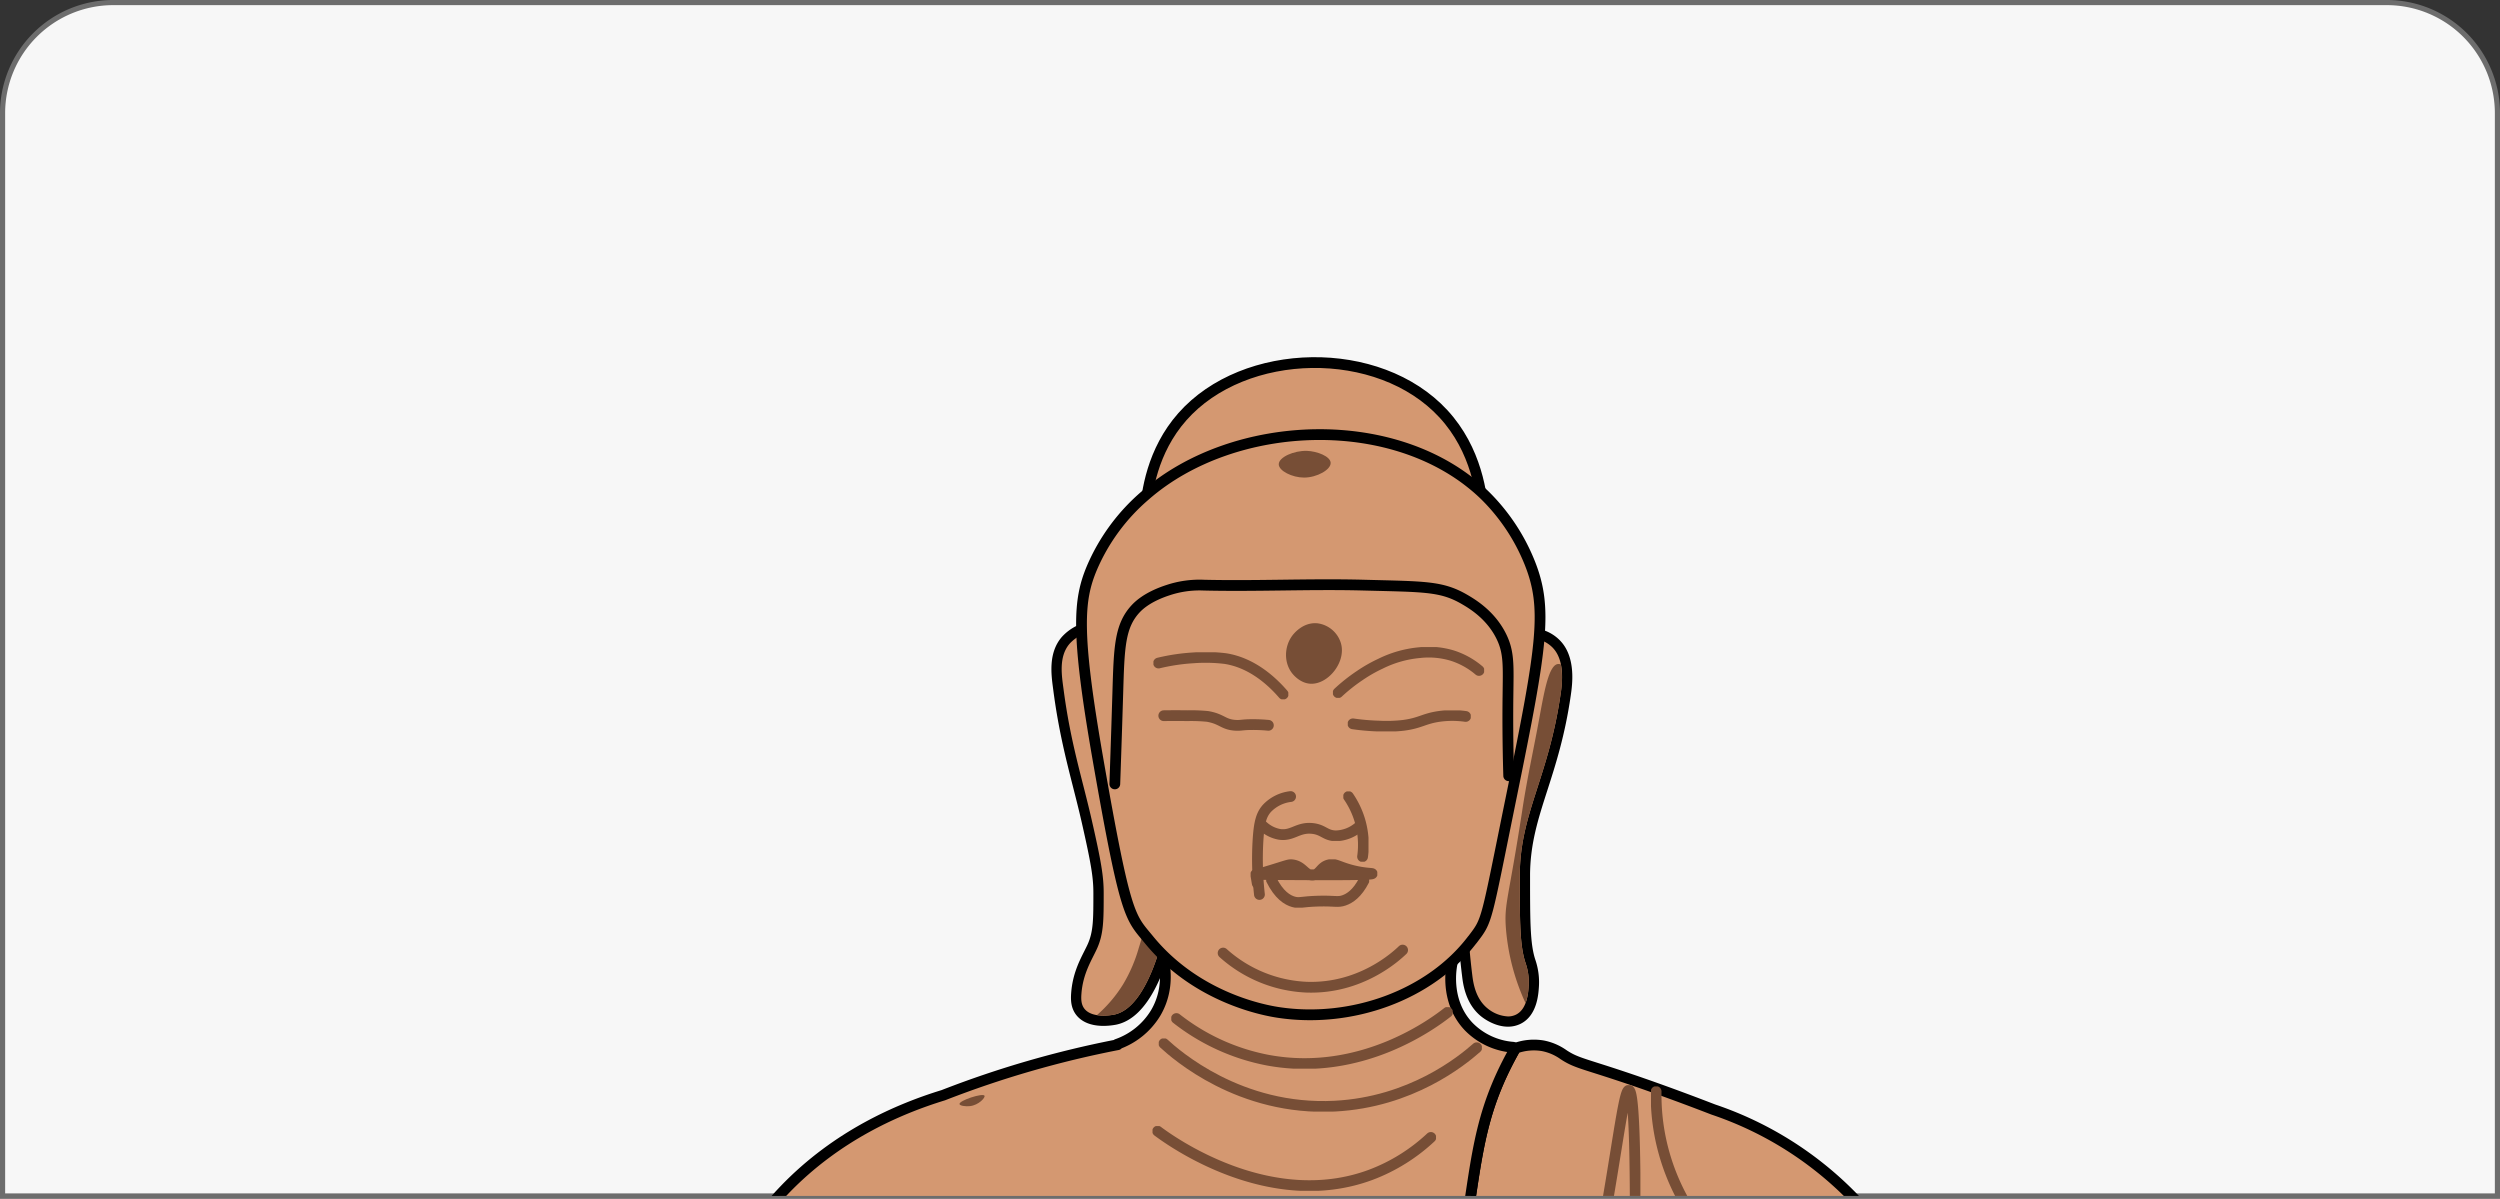 <svg xmlns="http://www.w3.org/2000/svg" width="967.99" height="464.062"><rect width="100%" height="100%" fill="#333333" stroke="none"/><defs><clipPath id="v"><path data-name="사각형 4184" fill="none" d="M0 0h14.961v119.422H0z"/></clipPath><clipPath id="a"><path data-name="패스 13798" d="M43.818.99h880.344a42.843 42.843 0 0 1 42.828 42.828v419.244H.99V43.818A42.855 42.855 0 0 1 43.818.99z" transform="translate(-.99 -.99)" fill="none"/></clipPath><clipPath id="c"><path data-name="사각형 4165" fill="none" d="M0 0h68.971v136.087H0z"/></clipPath><clipPath id="d"><path data-name="사각형 4166" fill="none" d="M0 0h32.53v106.212H0z"/></clipPath><clipPath id="e"><path data-name="사각형 4167" fill="none" d="M0 0h264.17v113.474H0z"/></clipPath><clipPath id="f"><path data-name="사각형 4168" fill="none" d="M0 0h254.415v135.24H0z"/></clipPath><clipPath id="g"><path data-name="사각형 4169" fill="none" d="M0 0h28.152v180.885H0z"/></clipPath><clipPath id="h"><path data-name="사각형 4170" fill="none" d="M0 0h194.095v31.588H0z"/></clipPath><clipPath id="i"><path data-name="사각형 4171" fill="none" d="M0 0h52.231v18.226H0z"/></clipPath><clipPath id="j"><path data-name="사각형 4172" fill="none" d="M0 0h58.541v19.663H0z"/></clipPath><clipPath id="k"><path data-name="사각형 4173" fill="none" d="M0 0h44.474v7.757H0z"/></clipPath><clipPath id="l"><path data-name="사각형 4174" fill="none" d="M0 0h47.624v8.137H0z"/></clipPath><clipPath id="m"><path data-name="사각형 4175" fill="none" d="M0 0h41.866v8.499H0z"/></clipPath><clipPath id="n"><path data-name="사각형 4176" fill="none" d="M0 0h16.807v41.885H0z"/></clipPath><clipPath id="o"><path data-name="사각형 4177" fill="none" d="M0 0h9.746v27.229H0z"/></clipPath><clipPath id="p"><path data-name="사각형 4178" fill="none" d="M0 0h39.877v12.848H0z"/></clipPath><clipPath id="q"><path data-name="사각형 4179" fill="none" d="M0 0h74.339v76.519H0z"/></clipPath><clipPath id="r"><path data-name="사각형 4180" fill="none" d="M0 0h71.513v68.486H0z"/></clipPath><clipPath id="s"><path data-name="사각형 4181" fill="none" d="M0 0h70.599v67.896H0z"/></clipPath><clipPath id="t"><path data-name="사각형 4182" fill="none" d="M0 0h124.619v147.451H0z"/></clipPath><clipPath id="u"><path data-name="사각형 4183" fill="none" d="M0 0h71.75v62.557H0z"/></clipPath><clipPath id="b"><path data-name="사각형 4164" fill="none" d="M0 0h26.249v211.901H0z"/></clipPath><clipPath id="w"><path data-name="사각형 4185" fill="none" d="M0 0h49.052v11.278H0z"/></clipPath><clipPath id="x"><path data-name="사각형 4186" fill="none" d="M0 0h73.473v18.368H0z"/></clipPath><clipPath id="y"><path data-name="사각형 4187" fill="none" d="M0 0h259.773v306.255H0z"/></clipPath><clipPath id="z"><path data-name="사각형 4188" fill="none" d="M0 0h44.75v33.501H0z"/></clipPath><clipPath id="A"><path data-name="사각형 4189" fill="none" d="M0 0h78.279v111.38H0z"/></clipPath><clipPath id="B"><path data-name="사각형 4190" fill="none" d="M0 0h65.345v34.662H0z"/></clipPath><clipPath id="C"><path data-name="사각형 4191" fill="none" d="M0 0h16.903v50.004H0z"/></clipPath><clipPath id="D"><path data-name="사각형 4192" fill="none" d="M0 0h45.53v151.058H0z"/></clipPath><clipPath id="E"><path data-name="사각형 4193" fill="none" d="M0 0h224.436v91.499H0z"/></clipPath><clipPath id="F"><path data-name="사각형 4194" fill="none" d="M0 0h130.205v71.598H0z"/></clipPath><clipPath id="G"><path data-name="사각형 4195" fill="none" d="M0 0h10.44v87.149H0z"/></clipPath><clipPath id="H"><path data-name="사각형 4196" fill="none" d="M0 0h19.51v103.3H0z"/></clipPath><clipPath id="I"><path data-name="사각형 4197" fill="none" d="M0 0h27.6v112.189H0z"/></clipPath><clipPath id="J"><path data-name="사각형 4198" fill="none" d="M0 0h15.142v45.968H0z"/></clipPath><clipPath id="K"><path data-name="사각형 4199" fill="none" d="M0 0h12.239v37.079H0z"/></clipPath><clipPath id="L"><path data-name="사각형 4200" fill="none" d="M0 0h96.029v25.392H0z"/></clipPath><clipPath id="M"><path data-name="사각형 4201" fill="none" d="M0 0h51.622v35.471H0z"/></clipPath><clipPath id="N"><path data-name="사각형 4202" fill="none" d="M0 0h108.963v23.831H0z"/></clipPath><clipPath id="O"><path data-name="사각형 4203" fill="none" d="M0 0h125.114v28.323H0z"/></clipPath><clipPath id="P"><path data-name="사각형 4204" fill="none" d="M0 0h109.772v25.068H0z"/></clipPath></defs><g data-name="그룹 5206"><path data-name="패스 13714" d="M43.823.995h880.344a42.843 42.843 0 0 1 42.828 42.828v419.244h-966V43.823A42.855 42.855 0 0 1 43.823.995z" fill="#f7f7f7" stroke="#6d6d6d" stroke-miterlimit="10" stroke-width="1.99"/><g data-name="그룹 5205" clip-path="url(#a)" transform="translate(.995 .995)"><g data-name="그룹 5204"><path data-name="패스 13715" d="M582.893 394.556c-4.321 0-7.985-2.627-9-3.436-5.558-4.378-6.434-11.544-6.776-14.238-3.693-29.96-.952-44-.838-44.579 3.3-16.236 5.825-30.008 7.852-41.076 6.129-33.434 8.423-45.949 17.131-46.949a8.832 8.832 0 0 1 1.009-.057 13.941 13.941 0 0 1 8.9 3.731c6.139 5.72 4.625 16.179 4.054 20.119-2.218 15.313-5.825 26.525-9 36.422-3.636 11.3-6.776 21.062-6.767 33.662 0 17.873 0 26.848 2.189 33.244a24.986 24.986 0 0 1 1.256 9.374c-.171 2.779-.628 10.164-5.977 12.848a8.909 8.909 0 0 1-4.026.923" fill="#d49871"/><path data-name="패스 13716" d="M592.267 246.202a12 12 0 0 1 7.547 3.207c5.234 4.873 4.083 13.981 3.445 18.378-4.73 32.682-15.8 46.292-15.8 70.361 0 18.121 0 27.181 2.294 33.891a22.689 22.689 0 0 1 1.152 8.613c-.162 2.627-.552 9.022-4.882 11.2a6.864 6.864 0 0 1-3.141.714 13.534 13.534 0 0 1-7.776-3.007c-4.8-3.788-5.672-9.993-6.034-12.924-3.693-29.989-.866-43.941-.866-43.941 12.553-61.786 13.419-85.313 23.26-86.445a7.017 7.017 0 0 1 .78-.048m.019-3.969a10.535 10.535 0 0 0-1.237.076c-6.71.771-9.631 7.49-11.6 13.952-2.284 7.509-4.368 18.873-7.252 34.6-2.027 11.059-4.549 24.821-7.842 41.038-.124.6-2.922 14.942.809 45.216.362 2.912 1.313 10.669 7.509 15.551 1.152.9 5.282 3.864 10.241 3.864a10.841 10.841 0 0 0 4.92-1.133c6.367-3.207 6.871-11.411 7.062-14.5a26.925 26.925 0 0 0-1.342-10.126c-2.084-6.11-2.084-14.971-2.094-32.625 0-12.3 3.093-21.918 6.672-33.053 3.207-9.965 6.843-21.262 9.079-36.746.609-4.216 2.237-15.427-4.673-21.852a15.778 15.778 0 0 0-10.25-4.273"/><path data-name="패스 13717" d="M426.287 394.233c-4.121 0-7.224-1.19-8.975-3.455-1.675-2.151-1.742-4.682-1.561-7.109.495-6.786 2.931-11.621 4.892-15.5.476-.942.923-1.827 1.313-2.684 2.417-5.349 2.417-10.488 2.408-20.719 0-6.205-.895-11.64-4.549-27.7-1.056-4.663-2.217-9.222-3.341-13.629-2.779-10.916-5.644-22.194-7.6-37.108l-.124-.952c-.742-5.482-1.751-12.982 2.884-18.4a16.954 16.954 0 0 1 12.175-5.591c.219 0 .438 0 .647.019 4.2.247 8.366 3.055 12.382 8.356 14.609 19.253 24.345 67.039 15.58 107.5-2.731 12.582-9.175 34.053-21.652 36.565a23.718 23.718 0 0 1-4.473.428z" fill="#d49871"/><path data-name="패스 13718" d="M423.81 243.368a4.722 4.722 0 0 1 .523.019c17.978 1.066 37.279 62.071 26.134 113.445-1.056 4.873-7.033 32.416-20.1 35.033a22 22 0 0 1-4.073.39c-2.579 0-5.72-.514-7.414-2.684-1.228-1.58-1.313-3.55-1.152-5.739.59-8.023 4.083-13.2 6.034-17.521 2.589-5.739 2.589-11 2.589-21.538 0-6.586-1.028-12.458-4.6-28.142-3.655-16.075-8.166-29.665-10.916-50.546-.7-5.33-2.018-12.772 2.294-17.807a15.084 15.084 0 0 1 10.678-4.9m0-3.988a19.073 19.073 0 0 0-13.7 6.281c-5.225 6.091-4.092 14.438-3.35 19.958l.124.952c1.98 15.028 4.863 26.363 7.652 37.336 1.123 4.4 2.275 8.937 3.331 13.581 3.617 15.894 4.492 21.242 4.492 27.267 0 10.269 0 14.952-2.227 19.9-.362.8-.809 1.675-1.275 2.608-2.037 4.045-4.578 9.079-5.1 16.255-.2 2.684-.114 5.777 1.97 8.47 1.494 1.922 4.54 4.226 10.545 4.226a26.633 26.633 0 0 0 4.863-.466c12.905-2.6 19.739-22.147 23.2-38.088 8.889-40.991-1.066-89.51-15.932-109.115-4.378-5.777-9.041-8.851-13.848-9.137-.247-.019-.495-.019-.761-.019"/><path data-name="패스 13719" d="M791.663 719.847c-4.54-19.577-4.359-34.024-4.6-43.085-1.161-43.713-14.438-46.568-33.891-131.538-6.871-30.017-8.232-42.866-19.529-60.891a136.158 136.158 0 0 0-71.227-55.714c-15.418-5.948-26.639-9.888-34.3-12.458-16.1-5.406-18.882-5.587-23.717-8.794a20.577 20.577 0 0 0-8.042-3.445 20.964 20.964 0 0 0-10.583.971 135.209 135.209 0 0 0-3.2 5.929c-12.458 24.535-11.977 42.009-18.373 78.115-3.226 18.168-6.462 31.35-10.336 47.1-7.471 30.341-11.2 45.521-16.084 56.866-14.476 33.656-51.765 72.724-102.244 78.12-29.056 3.112-53.287-5.92-68.315-13.657l-3.483-20.234a31.337 31.337 0 0 0-2.294 15.513c1.075 8.851 5.872 12.477 8.975 22.48a50.36 50.36 0 0 1 2.027 18.682 57.387 57.387 0 0 0-.666 15.123c.438 5 1.123 5.139 1.152 8.613.076 8.851-4.283 10.088-4.6 18.378-.257 7 2.741 9.07.571 13.21-1.865 3.578-4.854 3.483-5.748 6.89-.933 3.578 2.084 4.7 2.294 9.765.181 4.311-1.97 4.654-3.445 12.058-1.047 5.254 0 5.263-1.152 8.613-1.9 5.577-4.9 5.891-5.748 10.336-.876 4.663 2.1 6.053 1.152 9.194-1.732 5.72-12.5 3.969-17.807 9.194-3.769 3.7-5.748 11.859 1.152 31.017q161.988-3.155 323.967-6.319 98.219 13.218 196.447 26.419a116.651 116.651 0 0 0-70.647-32.168 31.988 31.988 0 0 0-8.042-13.781 32.69 32.69 0 0 0-18.958-9.194q22.97-23.555 45.949-47.1a180.467 180.467 0 0 1-16.655-44.227" fill="#d49871"/><path data-name="패스 13720" d="M791.663 719.847c-4.54-19.577-4.359-34.024-4.6-43.085-1.161-43.713-14.438-46.568-33.891-131.538-6.871-30.017-8.232-42.866-19.529-60.891a136.158 136.158 0 0 0-71.227-55.714c-15.418-5.948-26.639-9.888-34.3-12.458-16.1-5.406-18.882-5.587-23.717-8.794a20.577 20.577 0 0 0-8.042-3.445 20.964 20.964 0 0 0-10.583.971 135.209 135.209 0 0 0-3.2 5.929c-12.458 24.535-11.977 42.009-18.373 78.115-3.226 18.168-6.462 31.35-10.336 47.1-7.471 30.341-11.2 45.521-16.084 56.866-14.476 33.656-51.765 72.724-102.244 78.12-29.056 3.112-53.287-5.92-68.315-13.657l-3.483-20.234a31.337 31.337 0 0 0-2.294 15.513c1.075 8.851 5.872 12.477 8.975 22.48a50.36 50.36 0 0 1 2.027 18.682 57.387 57.387 0 0 0-.666 15.123c.438 5 1.123 5.139 1.152 8.613.076 8.851-4.283 10.088-4.6 18.378-.257 7 2.741 9.07.571 13.21-1.865 3.578-4.854 3.483-5.748 6.89-.933 3.578 2.084 4.7 2.294 9.765.181 4.311-1.97 4.654-3.445 12.058-1.047 5.254 0 5.263-1.152 8.613-1.9 5.577-4.9 5.891-5.748 10.336-.876 4.663 2.1 6.053 1.152 9.194-1.732 5.72-12.5 3.969-17.807 9.194-3.769 3.7-5.748 11.859 1.152 31.017q161.988-3.155 323.967-6.319 98.219 13.218 196.447 26.419a116.651 116.651 0 0 0-70.647-32.168 31.988 31.988 0 0 0-8.042-13.781 32.69 32.69 0 0 0-18.958-9.194q22.97-23.555 45.949-47.1a180.467 180.467 0 0 1-16.655-44.227z" fill="none" stroke="#000" stroke-linecap="round" stroke-linejoin="round" stroke-width="4.17"/><path data-name="패스 13721" d="M439.972 365.92a58.887 58.887 0 0 1-6.056 14.13 52.23 52.23 0 0 1-10.183 12 20.791 20.791 0 0 0 6.643-.19c13.077-2.627 19.044-30.16 20.1-35.043a146.816 146.816 0 0 0 3.007-22.451q-4.54 4.668-9.06 9.346a102.981 102.981 0 0 1-4.445 22.2" fill="#774e36"/><g data-name="그룹 5163" transform="translate(662.286 520.841)" clip-path="url(#b)"><path data-name="패스 13722" d="M24.269 1.98A153.792 153.792 0 0 0 5.891 45.636c-6.186 25.087-3.778 43.6-1.152 75.243 1.7 20.538 3.864 50.927 5.168 89.034" fill="none" stroke="#774e36" stroke-linecap="round" stroke-linejoin="round" stroke-width="4.17"/></g><path data-name="패스 13723" d="M557.882 159.224c-25.03-27.124-77.014-26.134-101.092 1.152-11.7 13.248-13.876 29.37-14.362 37.336q65.483.857 130.967 1.723c-.428-8.756-2.665-26.287-15.513-40.21" fill="#d49871"/><path data-name="패스 13724" d="M557.882 159.224c-25.03-27.124-77.014-26.134-101.092 1.152-11.7 13.248-13.876 29.37-14.362 37.336q65.483.857 130.967 1.723c-.427-8.757-2.665-26.287-15.513-40.211z" fill="none" stroke="#000" stroke-linecap="round" stroke-linejoin="round" stroke-width="4.17"/><g data-name="그룹 5164" transform="translate(674.135 538.067)" clip-path="url(#c)"><path data-name="패스 13725" d="M66.979 1.989C49.439 8.508 20.097 22.86 9.542 50.812c-3.864 10.222-4.9 21.452-6.32 36.765a289.917 289.917 0 0 0-.571 46.53" fill="none" stroke="#774e36" stroke-linecap="round" stroke-linejoin="round" stroke-width="4.17"/></g><g data-name="그룹 5165" transform="translate(679.55 620.21)" clip-path="url(#d)"><path data-name="패스 13726" d="M30.55 1.98a53.933 53.933 0 0 0-13.781 11.487C5.069 27.181 3.711 43.351 2.407 61.719a172.888 172.888 0 0 0 2.294 42.5" fill="none" stroke="#774e36" stroke-linecap="round" stroke-linejoin="round" stroke-width="4.17"/></g><path data-name="패스 13727" d="M340.764 768.09c2.113-19.13 5.006-45.093 8.527-75.967 5.006-43.979 8.689-75.243 11-75.1.752.048.914 3.379 2.294 13.21a463.451 463.451 0 0 0 4.635 27.124c15.028 7.738 39.259 16.76 68.315 13.657 50.479-5.4 87.759-44.465 102.244-78.117 4.882-11.354 8.613-26.525 16.084-56.866 3.874-15.751 7.119-28.932 10.336-47.1 6.4-36.108 5.92-53.582 18.378-78.118 1.095-2.151 2.17-4.13 3.2-5.929-.371-.076-.752-.152-1.133-.228.076-.057.162-.114.228-.162a26.887 26.887 0 0 1-17.236-8.042c-9.479-10.031-6.576-23.565-6.319-24.7a151.24 151.24 0 0 0-112.579-4.026c.562 1.656 4.13 12.744-2.294 23.555a28.436 28.436 0 0 1-14.933 12.068c.076.057.162.114.238.171a391.234 391.234 0 0 0-67.487 19.539c-17.255 5.3-41.143 15.523-61.415 36.575-28.371 29.456-35.614 65.545-42.5 135.564-4.911 49.937-9.289 112.294-9.765 186.681" fill="#d49871"/><path data-name="패스 13728" d="M340.764 768.09c2.113-19.13 5.006-45.093 8.527-75.967 5.006-43.979 8.689-75.243 11-75.1.752.048.914 3.379 2.294 13.21a463.451 463.451 0 0 0 4.635 27.124c15.028 7.738 39.259 16.76 68.315 13.657 50.479-5.4 87.759-44.465 102.244-78.117 4.882-11.354 8.613-26.525 16.084-56.866 3.874-15.751 7.119-28.932 10.336-47.1 6.4-36.108 5.92-53.582 18.378-78.118 1.095-2.151 2.17-4.13 3.2-5.929-.371-.076-.752-.152-1.133-.228.076-.057.162-.114.228-.162a26.887 26.887 0 0 1-17.236-8.042c-9.479-10.031-6.576-23.565-6.319-24.7a151.24 151.24 0 0 0-112.579-4.026c.562 1.656 4.13 12.744-2.294 23.555a28.436 28.436 0 0 1-14.933 12.068c.076.057.162.114.238.171a391.234 391.234 0 0 0-67.487 19.539c-17.255 5.3-41.143 15.523-61.415 36.575-28.371 29.456-35.614 65.545-42.5 135.564-4.911 49.937-9.289 112.294-9.765 186.681" fill="none" stroke="#000" stroke-linecap="round" stroke-linejoin="round" stroke-width="4.17"/><g data-name="그룹 5166" transform="translate(362.331 697.757)" clip-path="url(#e)"><path data-name="패스 13729" d="M1.98 105.375c64.784 11.525 114.007 4.426 143.025-2.294 29.5-6.833 43.913-14.619 51.117-18.958C236.58 59.797 254.748 21.3 262.181 1.98" fill="none" stroke="#774e36" stroke-linecap="round" stroke-linejoin="round" stroke-width="4.17"/></g><g data-name="그룹 5167" transform="translate(362.892 635.714)" clip-path="url(#f)"><path data-name="패스 13730" d="M1.989 126.636c30.807 6.757 74.587 11.164 123.5-1.152 26.03-6.548 56.742-14.285 84.437-41.352 30.75-30.055 39.62-66.2 42.5-82.143" fill="none" stroke="#774e36" stroke-linecap="round" stroke-linejoin="round" stroke-width="4.17"/></g><path data-name="패스 13731" d="M569.083 362.855c-16.417 21.614-47.034 32.482-75.243 28.142-4.4-.676-31.264-5.215-49.975-28.142-7.328-8.984-8.927-7.842-19.815-70.361-8.537-49.033-7.433-61.215-2.294-73.521a76.524 76.524 0 0 1 20.681-28.142c34.367-30.1 97.9-32.673 131.538 0a76.748 76.748 0 0 1 17.236 25.849c7.167 17.769 4.978 31.959-6.89 90.176-10.25 50.261-9.222 48.11-15.218 56.009" fill="#d49871"/><path data-name="패스 13732" d="M569.083 362.855c-16.417 21.614-47.034 32.482-75.243 28.142-4.4-.676-31.264-5.215-49.975-28.142-7.328-8.984-8.927-7.842-19.815-70.361-8.537-49.033-7.433-61.215-2.294-73.521a76.524 76.524 0 0 1 20.681-28.142c34.367-30.1 97.9-32.673 131.538 0a76.748 76.748 0 0 1 17.236 25.849c7.167 17.769 4.978 31.959-6.89 90.176-10.25 50.261-9.222 48.11-15.218 56.009z" fill="none" stroke="#000" stroke-linecap="round" stroke-linejoin="round" stroke-width="4.17"/><g data-name="그룹 5168" transform="translate(629.366 558.177)" clip-path="url(#g)"><path data-name="패스 13733" d="M26.163 1.98a331.378 331.378 0 0 1-6.319 51.7C13.772 83.621 7.186 94.909 3.76 119.159a193.31 193.31 0 0 0 1.152 59.74" fill="none" stroke="#774e36" stroke-linecap="round" stroke-linejoin="round" stroke-width="4.17"/></g><path data-name="패스 13734" d="M462.538 914.569c83.314-40.877 153.713-56.818 198.168-63.756 31.416-4.911 61.919-4.416 122.925-3.445 30.265.485 54.819 1.884 76.395 18.958 5.177 4.092 19.691 16.608 26.42 36.765 10.812 32.349-2.76 71.351-33.32 99.95a1551.365 1551.365 0 0 1-192.432-1.151 1549.959 1549.959 0 0 1-201.042-27q1.442-30.151 2.874-60.311" fill="#d49871"/><path data-name="패스 13735" d="M462.538 914.569c83.314-40.877 153.713-56.818 198.168-63.756 31.416-4.911 61.919-4.416 122.925-3.445 30.265.485 54.819 1.884 76.395 18.958 5.177 4.092 19.691 16.608 26.42 36.765 10.812 32.349-2.76 71.351-33.32 99.95a1551.365 1551.365 0 0 1-192.432-1.151 1549.959 1549.959 0 0 1-201.042-27q1.442-30.151 2.874-60.311z" fill="none" stroke="#000" stroke-linecap="round" stroke-linejoin="round" stroke-width="4.17"/><path data-name="패스 13736" d="M716.468 723.711c-9.936.923-17.854 1.913-24.212 2.893-5.444.838-9.736 1.666-13.172 2.436-37.679 8.461-31.921 7.281-38.84 7.471-2.589.067-8.156.038-13.429 3.445-3.312 2.141-3.274 3.55-5.748 4.6-5.644 2.389-11.24-2.665-18.378-5.168-5.063-1.77-12.829-2.941-24.126.571a29.66 29.66 0 0 0-9.194 6.89c-10.45 11.535-18.682 53.734-1.723 77.546 41.019 57.589 206.039-5.282 226.891-29.875a72.041 72.041 0 0 0 11.487-20.681c2.379-6.576 6.6-18.273 1.152-25.849-2.141-2.979-4.216-1.922-6.32-5.168-3.226-5-.238-9.336-2.874-15.5a17.711 17.711 0 0 0-6.319-7.471" fill="#d49871"/><path data-name="패스 13737" d="M716.468 723.711c-9.936.923-17.854 1.913-24.212 2.893-5.444.838-9.736 1.666-13.172 2.436-37.679 8.461-31.921 7.281-38.84 7.471-2.589.067-8.156.038-13.429 3.445-3.312 2.141-3.274 3.55-5.748 4.6-5.644 2.389-11.24-2.665-18.378-5.168-5.063-1.77-12.829-2.941-24.126.571a29.66 29.66 0 0 0-9.194 6.89c-10.45 11.535-18.682 53.734-1.723 77.546 41.019 57.589 206.039-5.282 226.891-29.875a72.041 72.041 0 0 0 11.487-20.681c2.379-6.576 6.6-18.273 1.152-25.849-2.141-2.979-4.216-1.922-6.32-5.168-3.226-5-.238-9.336-2.874-15.5a17.711 17.711 0 0 0-6.319-7.471" fill="none" stroke="#000" stroke-linecap="round" stroke-linejoin="round" stroke-width="4.17"/><g data-name="그룹 5169" transform="translate(362.331 759.79)" clip-path="url(#h)"><path data-name="패스 13738" d="M1.98 19.787a268.005 268.005 0 0 0 76.395 9.765A270.883 270.883 0 0 0 192.106 1.98" fill="none" stroke="#774e36" stroke-linecap="round" stroke-linejoin="round" stroke-width="4.17"/></g><path data-name="패스 13739" d="M250.579 781.88a86.5 86.5 0 0 0 4.026 15.513c3.036 8.956 13.771 40.325 41.933 50.546 3.15 1.142 26.915 9.774 42.5-3.445 14.676-12.449 11.63-35.366 10.916-40.781a58.9 58.9 0 0 0-8.613-23.546v-15.513" fill="#d49871"/><path data-name="패스 13740" d="M250.579 781.88a86.5 86.5 0 0 0 4.026 15.513c3.036 8.956 13.771 40.325 41.933 50.546 3.15 1.142 26.915 9.774 42.5-3.445 14.676-12.449 11.63-35.366 10.916-40.781a58.9 58.9 0 0 0-8.613-23.546v-15.513" fill="none" stroke="#000" stroke-linecap="round" stroke-linejoin="round" stroke-width="4.17"/><path data-name="패스 13741" d="M505.046 173.586c-5.016-.181-10.907 2.446-10.916 5.168 0 2.579 5.234 5.158 9.765 5.168 4.977.019 10.5-3.065 10.336-5.748-.152-2.5-5.234-4.454-9.194-4.6" fill="#774e36"/><path data-name="패스 13742" d="M509.02 240.339c-5.653-.495-9.232 4.226-9.689 4.844-3.026 4.13-3.321 10.326 0 14.533.523.666 3.226 3.921 7.271 4.035 6.7.19 13.591-8.337 11.659-15.5a10.934 10.934 0 0 0-9.232-7.918" fill="#774e36"/><g data-name="그룹 5170" transform="translate(445.607 251.551)" clip-path="url(#i)"><path data-name="패스 13743" d="M1.989 4.178a76.555 76.555 0 0 1 13.5-2.008 63.29 63.29 0 0 1 12.353.285c10.4 1.627 18.111 8.813 22.4 13.781" fill="none" stroke="#774e36" stroke-linecap="round" stroke-linejoin="round" stroke-width="4.17"/></g><g data-name="그룹 5171" transform="translate(515.111 249.543)" clip-path="url(#j)"><path data-name="패스 13744" d="M56.561 9.061a30.1 30.1 0 0 0-10.336-5.748 31.4 31.4 0 0 0-12.639-1.152 42.579 42.579 0 0 0-15.218 4.311 56.1 56.1 0 0 0-8.042 4.6 66.6 66.6 0 0 0-8.328 6.6" fill="none" stroke="#774e36" stroke-linecap="round" stroke-linejoin="round" stroke-width="4.17"/></g><g data-name="그룹 5172" transform="translate(447.624 274.107)" clip-path="url(#k)"><path data-name="패스 13745" d="M1.989 2.009c2.179-.029 5.349-.048 9.194 0a65.621 65.621 0 0 1 7.757.285c5.72 1 6.024 3.179 10.916 3.445 2.16.114 2.455-.286 6.6-.286 2.57 0 4.663.152 6.034.286" fill="none" stroke="#774e36" stroke-linecap="round" stroke-linejoin="round" stroke-width="4.17"/></g><g data-name="그룹 5173" transform="translate(520.86 274.059)" clip-path="url(#l)"><path data-name="패스 13746" d="M1.989 5.215a87.479 87.479 0 0 0 10.05.866 57.03 57.03 0 0 0 9.479-.285c6.557-.847 7.88-2.589 13.781-3.445a36.628 36.628 0 0 1 10.336 0" fill="none" stroke="#774e36" stroke-linecap="round" stroke-linejoin="round" stroke-width="4.17"/></g><g data-name="그룹 5174" transform="translate(485.294 316.125)" clip-path="url(#m)"><path data-name="패스 13747" d="M1.98 1.989a12.786 12.786 0 0 0 7.138 3.95c5.054.752 7.033-2.827 12.639-2.294 4.387.419 5.073 2.8 9.194 2.874a14.127 14.127 0 0 0 8.937-3.512" fill="none" stroke="#774e36" stroke-linecap="round" stroke-linejoin="round" stroke-width="4.17"/></g><g data-name="그룹 5175" transform="translate(483.904 305.437)" clip-path="url(#n)"><path data-name="패스 13748" d="M14.819 1.989a15.107 15.107 0 0 0-9.194 4.6c-2.2 2.5-3.026 5.53-3.445 12.639a122.325 122.325 0 0 0 .571 20.681" fill="none" stroke="#774e36" stroke-linecap="round" stroke-linejoin="round" stroke-width="4.17"/></g><g data-name="그룹 5176" transform="translate(519.137 305.437)" clip-path="url(#o)"><path data-name="패스 13749" d="M1.989 1.989A33.039 33.039 0 0 1 6.3 10.897a33.421 33.421 0 0 1 1.152 14.362" fill="none" stroke="#774e36" stroke-linecap="round" stroke-linejoin="round" stroke-width="4.17"/></g><g data-name="그룹 5177" transform="translate(489.262 337.606)" clip-path="url(#p)"><path data-name="패스 13750" d="M1.989 1.98c2.969 5.977 6.205 7.937 8.613 8.613 2.313.647 3.036-.1 9.479-.285 6.643-.19 7.576.571 10.05-.285 2.237-.771 5.158-2.665 7.757-7.757" fill="none" stroke="#774e36" stroke-linecap="round" stroke-linejoin="round" stroke-width="4.17"/></g><path data-name="패스 13751" d="M430.655 302.534c.59-16.646.952-28.571 1.152-35.042.523-17.635.695-26.039 6.89-32.739 4.169-4.5 10.8-6.643 12.353-7.176a38.573 38.573 0 0 1 14.076-2.008c20.671.485 41.362-.552 62.033 0 23.279.619 29.932.343 38.773 5.453 3.16 1.827 10.269 6.062 14.362 14.362 3.084 6.243 2.722 11.287 2.589 23.26-.086 7.1-.1 17.616.286 30.731" fill="none" stroke="#000" stroke-linecap="round" stroke-linejoin="round" stroke-width="4.17"/><g data-name="그룹 5178" transform="translate(590.069 738.367)" clip-path="url(#q)"><path data-name="패스 13752" d="M1.98 1.989a41.121 41.121 0 0 1 14.086 8.784c15.418 14.914 9.06 34.224 20.681 48.823 4.977 6.253 14.666 13.419 35.614 14.933" fill="none" stroke="#774e36" stroke-linecap="round" stroke-linejoin="round" stroke-width="4.17"/></g><path data-name="패스 13753" d="M585.453 826.107c-10.526-.01-22.594-26.686-17.807-48.823 1.561-7.2 6.453-21.081 14.362-21.823 9.241-.876 19.882 16.455 21.252 32.168 1.57 17.969-8.565 38.5-17.807 38.488" fill="#774e36"/><path data-name="패스 13754" d="M585.453 826.107c-10.526-.01-22.594-26.686-17.807-48.823 1.561-7.2 6.453-21.081 14.362-21.823 9.241-.876 19.882 16.455 21.252 32.168 1.57 17.969-8.565 38.5-17.807 38.488z" fill="none" stroke="#774e36" stroke-linecap="round" stroke-linejoin="round" stroke-width="4.17"/><path data-name="패스 13755" d="M290.209 786.477c-1.608.562-14.714 5.377-19.529 19.529-4.349 12.782 1.342 23.536 2.294 25.278" fill="none" stroke="#000" stroke-linecap="round" stroke-linejoin="round" stroke-width="4.17"/><path data-name="패스 13756" d="M294.692 791.064c-9.4 7.966-13.971 19.92-11.487 31.017 3.407 15.228 19.339 25.535 32.168 23.555.742-.114 11.049-1.846 14.362-9.194 2.57-5.71-3.569-11.687 0-17.807 1.161-2 2.094-1.97 3.445-4.6a18.766 18.766 0 0 0 1.723-10.336c-.676-8.489-6.205-14.3-8.042-16.084l8.042-13.781a12.324 12.324 0 0 0-5.739-1.152c-4.606.257-5.882 3.236-8.613 2.874-4.207-.562-3.588-7.947-9.194-10.916-4.587-2.427-11.573-.942-13.21 2.294-1.294 2.56 1.247 5.215 0 10.916-.238 1.075-.133 2.541-1.152 3.445-1.351 1.19-3.084.314-4.026 1.152-.847.752-.99 2.874 1.723 8.613" fill="#774e36"/><path data-name="패스 13757" d="M294.692 791.064c-9.4 7.966-13.971 19.92-11.487 31.017 3.407 15.228 19.339 25.535 32.168 23.555.742-.114 11.049-1.846 14.362-9.194 2.57-5.71-3.569-11.687 0-17.807 1.161-2 2.094-1.97 3.445-4.6a18.766 18.766 0 0 0 1.723-10.336c-.676-8.489-6.205-14.3-8.042-16.084l8.042-13.781a12.324 12.324 0 0 0-5.739-1.152c-4.606.257-5.882 3.236-8.613 2.874-4.207-.562-3.588-7.947-9.194-10.916-4.587-2.427-11.573-.942-13.21 2.294-1.294 2.56 1.247 5.215 0 10.916-.238 1.075-.133 2.541-1.152 3.445-1.351 1.19-3.084.314-4.026 1.152-.847.752-.99 2.874 1.723 8.613z" fill="none" stroke="#774e36" stroke-linecap="round" stroke-linejoin="round" stroke-width="4.17"/><path data-name="패스 13758" d="M775.008 835.301c-8.309-7.471-19.71-7.909-26.42-7.471a178.5 178.5 0 0 0-25.28-8.038c-31.15-7.414-49.014-2.693-89.034-6.32a388.554 388.554 0 0 1-33.891-4.6c-1.875-.247-11.278-1.285-18.958 5.168a23.108 23.108 0 0 0-6.319 8.613q-43.085 2.013-86.16 4.016v105.688a7911.582 7911.582 0 0 1 69.5-39.63c44.112-24.869 53.1-29.389 67.2-33.891 27.21-8.68 50.832-9.841 71.227-10.916 43.323-2.275 64.984-3.407 70.646-2.294 2.646.514 11.64 2.417 13.21-.571 1.608-3.055-5.444-9.489-5.748-9.765" fill="#d49871"/><path data-name="패스 13759" d="M775.008 835.301c-8.309-7.471-19.71-7.909-26.42-7.471a178.5 178.5 0 0 0-25.28-8.038c-31.15-7.414-49.014-2.693-89.034-6.32a388.554 388.554 0 0 1-33.891-4.6c-1.875-.247-11.278-1.285-18.958 5.168a23.108 23.108 0 0 0-6.319 8.613q-43.085 2.013-86.16 4.016v105.688a7911.582 7911.582 0 0 1 69.5-39.63c44.112-24.869 53.1-29.389 67.2-33.891 27.21-8.68 50.832-9.841 71.227-10.916 43.323-2.275 64.984-3.407 70.646-2.294 2.646.514 11.64 2.417 13.21-.571 1.608-3.055-5.444-9.489-5.748-9.765z" fill="none" stroke="#000" stroke-linecap="round" stroke-linejoin="round" stroke-width="4.17"/><path data-name="패스 13760" d="M530.31 819.216c-3.8-4.54-11.135-3.778-23.546-2.294-32.406 3.854-69.162 8.994-84.437 10.916-5.063.638-9.584 1.2-15.865 1.8-4.768.457-22.08 2.018-49.061 2.37-10.6.143-34.681.247-41.343 6.748a11.3 11.3 0 0 1-4.6 2.874c-4.949 1.542-9.8-1.152-10.916-1.723-8.052-4.14-25.868-2.95-44.227-1.723-21.928 1.466-44.731 2.646-63.185 17.807-29.865 24.536-29.418 65.812-29.294 70.646.838 32.444 18.768 65.431 46.53 79.84 22.565 11.716 28.476-5.177 89.6-2.874 37.07 1.4 46.073 7.566 64.908-.571 17.7-7.652 24.926-19.663 43.085-18.958 11.621.457 16.589 5.682 28.723 2.874 10.107-2.341 12.962-9.574 22.4-9.194 7.29.3 9.3 4.349 14.933 3.445 8.033-1.285 12.763-10.926 14.933-15.513 19.092-40.258 30.664-90.328 38.488-120.622 2.027-7.842 8.128-19.577 2.874-25.849" fill="#d49871"/><path data-name="패스 13761" d="M530.31 819.216c-3.8-4.54-11.135-3.778-23.546-2.294-32.406 3.854-69.162 8.994-84.437 10.916-5.063.638-9.584 1.2-15.865 1.8-4.768.457-22.08 2.018-49.061 2.37-10.6.143-34.681.247-41.343 6.748a11.3 11.3 0 0 1-4.6 2.874c-4.949 1.542-9.8-1.152-10.916-1.723-8.052-4.14-25.868-2.95-44.227-1.723-21.928 1.466-44.731 2.646-63.185 17.807-29.865 24.536-29.418 65.812-29.294 70.646.838 32.444 18.768 65.431 46.53 79.84 22.565 11.716 28.476-5.177 89.6-2.874 37.07 1.4 46.073 7.566 64.908-.571 17.7-7.652 24.926-19.663 43.085-18.958 11.621.457 16.589 5.682 28.723 2.874 10.107-2.341 12.962-9.574 22.4-9.194 7.29.3 9.3 4.349 14.933 3.445 8.033-1.285 12.763-10.926 14.933-15.513 19.092-40.258 30.664-90.328 38.488-120.622 2.027-7.842 8.128-19.577 2.874-25.849z" fill="none" stroke="#000" stroke-linecap="round" stroke-linejoin="round" stroke-width="4.17"/><g data-name="그룹 5179" transform="translate(617.602 745.248)" clip-path="url(#r)"><path data-name="패스 13762" d="M1.98 1.989a379.188 379.188 0 0 1 14.124 19.13c14.428 20.919 17.2 29.513 27.571 36.765 5.073 3.54 13.191 7.623 25.849 8.613" fill="none" stroke="#774e36" stroke-linecap="round" stroke-linejoin="round" stroke-width="4.17"/></g><g data-name="그룹 5180" transform="translate(629.994 738.367)" clip-path="url(#s)"><path data-name="패스 13763" d="M1.98 1.989a535.525 535.525 0 0 1 20.11 24.3c11.126 14.276 14.6 20.253 22.975 27A74.3 74.3 0 0 0 68.62 65.928" fill="none" stroke="#774e36" stroke-linecap="round" stroke-linejoin="round" stroke-width="4.17"/></g><g data-name="그룹 5181" transform="translate(323.263 828.714)" clip-path="url(#t)"><path data-name="패스 13764" d="M1.989 87.578c1.6 4.292 16.76 42.885 58.017 54.572 26.3 7.442 61.691 1.1 62.614-6.319.162-1.323-.809-2.379-1.723-3.445-7.128-8.328-9.926-19.548-14.933-29.294-1.915-3.733-30.115-60.15-7.47-93.633a46 46 0 0 1 6.319-7.471" fill="none" stroke="#774e36" stroke-linecap="round" stroke-linejoin="round" stroke-width="4.17"/></g><g data-name="그룹 5182" transform="translate(299.136 940.723)" clip-path="url(#u)"><path data-name="패스 13765" d="M1.989 1.989a111.8 111.8 0 0 0 36.765 43.656 109.116 109.116 0 0 0 31.017 14.932" fill="none" stroke="#774e36" stroke-linecap="round" stroke-linejoin="round" stroke-width="4.17"/></g><g data-name="그룹 5183" transform="translate(443.827 833.311)" clip-path="url(#v)"><path data-name="패스 13766" d="M12.963 1.989a135.362 135.362 0 0 0-9.194 31.017C.99 49.395 1.961 62.195 3.198 77.233a277.052 277.052 0 0 0 6.319 40.21" fill="none" stroke="#774e36" stroke-linecap="round" stroke-linejoin="round" stroke-width="4.17"/></g><path data-name="패스 13767" d="M327.545 781.88a25.613 25.613 0 0 1 21.25 16.655" fill="#d49871"/><path data-name="패스 13768" d="M327.545 781.88a25.613 25.613 0 0 1 21.25 16.655" fill="none" stroke="#000" stroke-linecap="round" stroke-linejoin="round" stroke-width="4.17"/><g data-name="그룹 5184" transform="translate(483.238 331.724)" clip-path="url(#w)"><path data-name="패스 13769" d="m2.559 9.298-.571-3.445c35.09.333 45.083.1 45.093-.285 0-.219-3.245-.057-8.328-1.437-4.844-1.313-5.929-2.56-8.328-2.008-3.369.771-3.445 3.731-6.253 3.988-3.207.286-3.912-3.531-8.109-3.988-1.228-.133-1.675.143-7.757 2.008a378.57 378.57 0 0 1-5.748 1.723" fill="none" stroke="#774e36" stroke-linecap="round" stroke-linejoin="round" stroke-width="4.17"/></g><g data-name="그룹 5185" transform="translate(470.599 364.891)" clip-path="url(#x)"><path data-name="패스 13770" d="M1.989 3.132a51.669 51.669 0 0 0 32.168 13.21C55.209 17.151 69.019 4.36 71.493 1.98" fill="none" stroke="#774e36" stroke-linecap="round" stroke-linejoin="round" stroke-width="4.17"/></g><g data-name="그룹 5186" transform="translate(374.389 419.168)" clip-path="url(#y)"><path data-name="패스 13771" d="M1.989 290.333a136.057 136.057 0 0 0 45.378 13.21c70.456 7.442 119.66-45.169 123.5-49.395a142.852 142.852 0 0 0 19.525-27.569C243.118 131.045 250.598 1.744 255.3 1.991c1.618.086 3 15.589 2.294 79.269" fill="none" stroke="#774e36" stroke-linecap="round" stroke-linejoin="round" stroke-width="4.17"/></g><path data-name="패스 13772" d="M490.11 967.456c-5.872 1.732-8.337 13.067-14.6 13.857a14.957 14.957 0 0 1-3.226 0c-2.893-.362-4.483-1.57-6.462-2.427-2.36-1.018-4.245-1.075-7.871-1.19-10.84-.343-14.78 10.012-25.278 8.194-3.217-.562-5.825-1.942-9.765-.685-3.55 1.132-5.653 3.607-8.042 6.148a122.214 122.214 0 0 1-14.362 12.982 1346.158 1346.158 0 0 0 137.857 6.148c42.323-.286 82.248-2.57 119.479-6.148a200.446 200.446 0 0 0-12.639-15.713c-6.567-7.357-9.85-11.145-13.21-12.3-8.156-2.789-11.83 4.245-22.4 4.1-5.177-.076-9.965-2.779-19.529-8.194-18.425-10.431-24.317-18.987-30.446-15.713-4.73 2.532-5.263 9.8-10.336 10.241-3 .266-4.111-2.16-6.891-3.417-10.107-4.53-18.977 16.865-32.168 15.713-9.917-.866-13.41-13.591-20.1-11.611" fill="#d49871"/><path data-name="패스 13773" d="M490.11 967.456c-5.872 1.732-8.337 13.067-14.6 13.857a14.957 14.957 0 0 1-3.226 0c-2.893-.362-4.483-1.57-6.462-2.427-2.36-1.018-4.245-1.075-7.871-1.19-10.84-.343-14.78 10.012-25.278 8.194-3.217-.562-5.825-1.942-9.765-.685-3.55 1.132-5.653 3.607-8.042 6.148a122.214 122.214 0 0 1-14.362 12.982 1346.158 1346.158 0 0 0 137.857 6.148c42.323-.286 82.248-2.57 119.479-6.148a200.446 200.446 0 0 0-12.639-15.713c-6.567-7.357-9.85-11.145-13.21-12.3-8.156-2.789-11.83 4.245-22.4 4.1-5.177-.076-9.965-2.779-19.529-8.194-18.425-10.431-24.317-18.987-30.446-15.713-4.73 2.532-5.263 9.8-10.336 10.241-3 .266-4.111-2.16-6.891-3.417-10.107-4.53-18.977 16.865-32.168 15.713-9.917-.866-13.41-13.591-20.1-11.611z" fill="none" stroke="#000" stroke-linecap="round" stroke-linejoin="round" stroke-width="4.17"/><g data-name="그룹 5187" transform="translate(249.171 723.368)" clip-path="url(#z)"><path data-name="패스 13774" d="M42.761 2.217c-1.932-.238-20.71-2.237-32.739 11.487A34.669 34.669 0 0 0 1.98 31.511" fill="none" stroke="#774e36" stroke-linecap="round" stroke-linejoin="round" stroke-width="4.17"/></g><path data-name="패스 13775" d="M344.21 546.376a359.813 359.813 0 0 1 13.21 48.82 359.34 359.34 0 0 1 4.026 25.268" fill="#d49871"/><path data-name="패스 13776" d="M344.21 546.376a359.813 359.813 0 0 1 13.21 48.82 359.34 359.34 0 0 1 4.026 25.268" fill="none" stroke="#000" stroke-linecap="round" stroke-linejoin="round" stroke-width="4.17"/><g data-name="그룹 5188" transform="translate(690.761 609.447)" clip-path="url(#A)"><path data-name="패스 13777" d="M1.989 109.392a1609.174 1609.174 0 0 1 22.613-25.839c21.785-24.383 28.123-30.046 35.537-42A131.512 131.512 0 0 0 76.29 1.98" fill="none" stroke="#774e36" stroke-linecap="round" stroke-linejoin="round" stroke-width="4.17"/></g><g data-name="그룹 5189" transform="translate(685.108 606.211)" clip-path="url(#B)"><path data-name="패스 13778" d="M1.989 32.683a37.328 37.328 0 0 1 11.307-21c2.046-1.894 10.916-9.66 22.613-9.689 4.445-.01 6 1.1 14.533 1.618a108.152 108.152 0 0 0 12.924 0" fill="none" stroke="#774e36" stroke-linecap="round" stroke-linejoin="round" stroke-width="4.17"/></g><g data-name="그룹 5190" transform="translate(638.264 419.663)" clip-path="url(#C)"><path data-name="패스 13779" d="M1.989 1.98a83.432 83.432 0 0 0 1.618 17.769 84.625 84.625 0 0 0 11.307 28.266" fill="none" stroke="#774e36" stroke-linecap="round" stroke-linejoin="round" stroke-width="4.17"/></g><g data-name="그룹 5191" transform="translate(450.908 829.009)" clip-path="url(#D)"><path data-name="패스 13780" d="M43.751 1.894c-3.046 6.653-19.625 43.361-25.325 79.412-2.494 15.77-4.721 42.856-.723 51.66a7.44 7.44 0 0 1 .723 3.854c-.562 5.8-8.765 9.736-16.646 12.334" fill="none" stroke="#774e36" stroke-linecap="round" stroke-linejoin="round" stroke-width="3.86"/></g><g data-name="그룹 5192" transform="translate(368.536 657.09)" clip-path="url(#E)"><path data-name="패스 13781" d="M1.98 85.17a240.85 240.85 0 0 0 75.919 2.427c22.327-2.874 71.855-9.936 113.874-48.452a176.121 176.121 0 0 0 30.693-37.146" fill="none" stroke="#774e36" stroke-linecap="round" stroke-linejoin="round" stroke-width="4.17"/></g><g data-name="그룹 5193" transform="translate(656.851 726.623)" clip-path="url(#F)"><path data-name="패스 13782" d="M1.98 13.219a364.644 364.644 0 0 0 35.537 23.422C60.901 50.165 69.4 51.574 77.09 50.374c.666-.1 16.579-2.77 18.578-11.307 2.846-12.182-23.746-27.533-25.04-28.266-10.117-5.72-18.007-7.024-17.769-8.08.333-1.437 15.532-1.19 30.693 4.844 16.379 6.519 25.963 17.093 31.169 22.994a56.281 56.281 0 0 1 11.487 18.958c3.664 10.536 1.361 15.266.571 16.655a12.854 12.854 0 0 1-2.874 3.445" fill="none" stroke="#774e36" stroke-linecap="round" stroke-linejoin="round" stroke-width="4.17"/></g><path data-name="패스 13783" d="M297.832 754.376c-2.608-1.5-5.463-1.466-7.271 0-.876.7-2.056 2.189-1.618 3.226.857 2.037 7.347.933 8.08.809a21.713 21.713 0 0 0 8.08-3.226c-2.427-.266-4.844-.542-7.271-.809" fill="#774e36"/><path data-name="패스 13784" d="M297.832 754.376c-2.608-1.5-5.463-1.466-7.271 0-.876.7-2.056 2.189-1.618 3.226.857 2.037 7.347.933 8.08.809a21.713 21.713 0 0 0 8.08-3.226c-2.427-.266-4.844-.542-7.271-.809z" fill="none" stroke="#774e36" stroke-linecap="round" stroke-linejoin="round" stroke-width="4.17"/><path data-name="패스 13785" d="M595.028 277.085c-2.113 11.582-4.673 23.089-6.462 34.728-5.52 35.985-7.233 37.041-6.462 46.844a85.133 85.133 0 0 0 7.588 28.763 23.218 23.218 0 0 0 1.218-6.757 22.482 22.482 0 0 0-1.152-8.613c-2.294-6.71-2.294-15.77-2.294-33.891 0-24.069 11.069-37.688 15.8-70.361a34.309 34.309 0 0 0 .124-11.5 2.2 2.2 0 0 0-1.094-.2c-3.531.314-5.292 10.174-7.271 21" fill="#774e36"/><g data-name="그룹 5194" transform="translate(582.541 884.837)" clip-path="url(#G)"><path data-name="패스 13786" d="M1.989 1.98a156.594 156.594 0 0 1 1.618 83.181" fill="none" stroke="#774e36" stroke-linecap="round" stroke-linejoin="round" stroke-width="4.17"/></g><g data-name="그룹 5195" transform="translate(599.51 878.375)" clip-path="url(#H)"><path data-name="패스 13787" d="M1.98 1.989a95.835 95.835 0 0 1 3.226 99.341" fill="none" stroke="#774e36" stroke-linecap="round" stroke-linejoin="round" stroke-width="4.17"/></g><g data-name="그룹 5196" transform="translate(620.496 866.26)" clip-path="url(#I)"><path data-name="패스 13788" d="M1.989 1.989a90.071 90.071 0 0 1 22.613 46.844c4.816 31.388-8.975 55.076-12.924 61.377" fill="none" stroke="#774e36" stroke-linecap="round" stroke-linejoin="round" stroke-width="4.17"/></g><g data-name="그룹 5197" transform="translate(292.741 838.803)" clip-path="url(#J)"><path data-name="패스 13789" d="M13.172 43.98a46.606 46.606 0 0 1-9.689-42" fill="none" stroke="#774e36" stroke-linecap="round" stroke-linejoin="round" stroke-width="4.17"/></g><g data-name="그룹 5198" transform="translate(260.116 850.918)" clip-path="url(#K)"><path data-name="패스 13790" d="M4.606 1.989a30.974 30.974 0 0 0-1.618 20.186 30.448 30.448 0 0 0 7.271 12.924" fill="none" stroke="#774e36" stroke-linecap="round" stroke-linejoin="round" stroke-width="4.17"/></g><g data-name="그룹 5199" transform="translate(258.698 564.601)" clip-path="url(#L)"><path data-name="패스 13791" d="M1.989 23.412a55.191 55.191 0 0 1 12.924-8.88c7.09-3.5 11.973-3.969 24.231-6.462 19.177-3.9 17.445-4.854 25.03-5.653a83.154 83.154 0 0 1 29.884 2.427" fill="none" stroke="#774e36" stroke-linecap="round" stroke-linejoin="round" stroke-width="4.17"/></g><path data-name="패스 13792" d="M423.013 600.12c0 3.521-3.16 6.862-6.462 6.462-3.207-.39-5.187-4.14-4.844-7.271.276-2.494 2.113-5.32 4.844-5.653 3.264-.4 6.462 2.922 6.462 6.462" fill="#774e36"/><g data-name="그룹 5200" transform="translate(360.447 624.788)" clip-path="url(#M)"><path data-name="패스 13793" d="M1.989 1.989c4.892 6.757 21.128 27.333 47.643 31.493" fill="none" stroke="#774e36" stroke-linecap="round" stroke-linejoin="round" stroke-width="4.17"/></g><g data-name="그룹 5201" transform="translate(452.516 388.97)" clip-path="url(#N)"><path data-name="패스 13794" d="M1.989 4.41a82.211 82.211 0 0 0 35.537 16.151c36.3 6.672 64.4-14.609 69.457-18.578" fill="none" stroke="#774e36" stroke-linecap="round" stroke-linejoin="round" stroke-width="4.17"/></g><g data-name="그룹 5202" transform="translate(447.672 401.086)" clip-path="url(#O)"><path data-name="패스 13795" d="M1.989 1.98C6.614 6.234 31.312 28.143 68.21 26.211c29.484-1.551 48.985-17.388 54.914-22.613" fill="none" stroke="#774e36" stroke-linecap="round" stroke-linejoin="round" stroke-width="4.17"/></g><g data-name="그룹 5203" transform="translate(445.255 435.005)" clip-path="url(#P)"><path data-name="패스 13796" d="M1.98 1.98c4.616 3.464 43.056 31.454 82.372 16.96A70.19 70.19 0 0 0 107.77 4.407" fill="none" stroke="#774e36" stroke-linecap="round" stroke-linejoin="round" stroke-width="4.17"/></g><path data-name="패스 13797" d="M380.204 423.261c-.619-1.161-9.86 1.846-9.689 3.226.086.676 2.4 1 4.035.809 3.445-.4 6.034-3.322 5.653-4.035" fill="#774e36"/></g></g></g></svg>